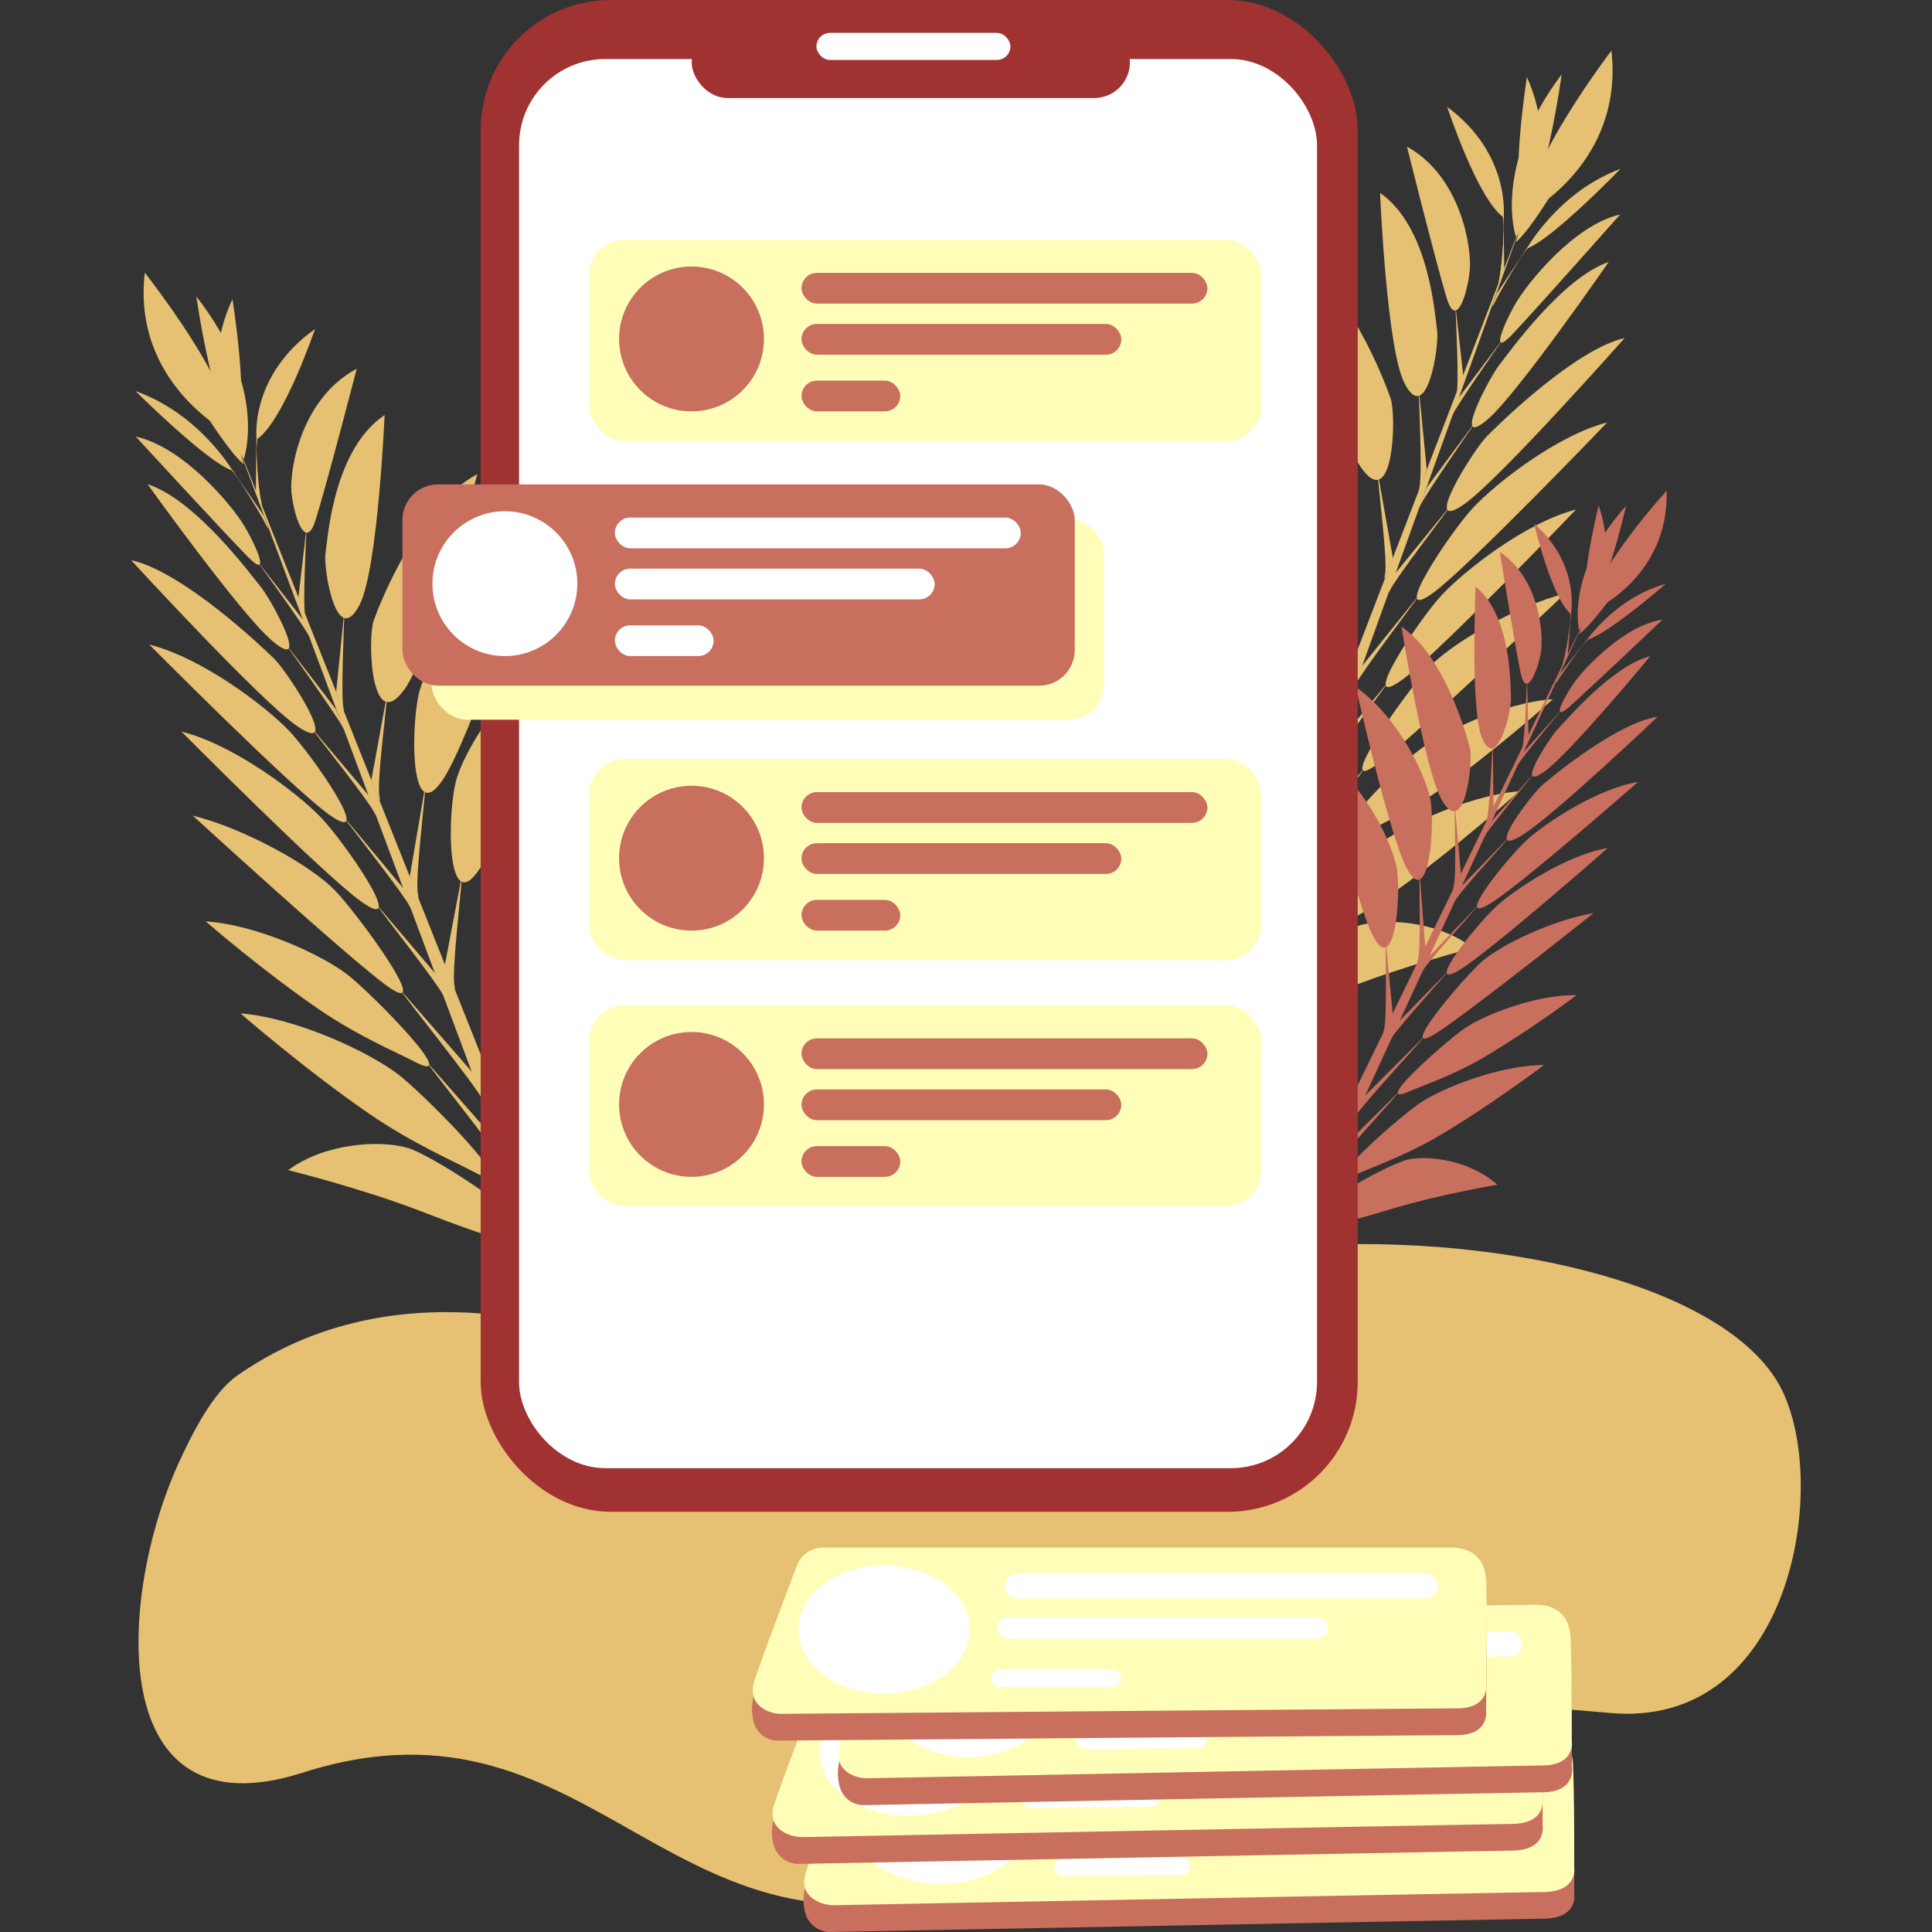 <svg id="SvgjsSvg1120" width="360" height="360" xmlns="http://www.w3.org/2000/svg" version="1.1" xmlns:xlink="http://www.w3.org/1999/xlink" xmlns:svgjs="http://svgjs.com/svgjs"><rect width="100%" height="100%" fill="#333333" stroke="none"/><defs id="SvgjsDefs1121"></defs><g id="SvgjsG1122"><svg xmlns="http://www.w3.org/2000/svg" data-name="Layer 1" viewBox="0 0 686.49 794.27" width="360" height="360"><path fill="#e6c073" d="M670,732.6c5.49-12,14-29,24.05-36.05,25.87-18.1,87.43-49.43,195.1,1.88,120.68,57.5,124.09-48,242.55-55.28,85.34-5.23,177.92,17.23,198,60.23,18.88,40.36,2.9,138.71-71.47,131.77C1124.21,822.64,1133,851.74,1004.34,902c-131.66,51.41-159.82-81.73-283.4-42.24C639.27,885.84,645,787.56,670,732.6Z" transform="translate(-650.53 -130.95)" class="colore9edfb svgShape"></path><polygon fill="#e6c073" points="572.7 89.05 442.73 426.96 450.92 426.96 572.7 89.05" class="colore9edfb svgShape"></polygon><path fill="#e6c073" d="M1224.37 162.62s-7.19 45.07-1.14 57.38C1223.23 220 1238.56 194.27 1224.37 162.62zM1191.6 174.89s12.49 38.05 23.2 45.42C1214.8 220.31 1217.91 194.35 1191.6 174.89z" transform="translate(-650.53 -130.95)" class="colore9edfb svgShape"></path><path fill="#e6c073" d="M1259.12 151.75s-36.75 48.18-33.89 66.33C1225.23 218.08 1264.3 197.58 1259.12 151.75zM1175.05 191.23s12.16 48.69 16.38 62.39c1 3.22 2 4.69 3 4.95 3 .77 5.81-9.44 6.46-16.52C1201.78 232.62 1197.08 203.36 1175.05 191.23z" transform="translate(-650.53 -130.95)" class="colore9edfb svgShape"></path><path fill="#e6c073" d="M1195.11 257.79s-.11-.25-.09.15c.2 4.33 1.47 30.62.45 35.07-1.12 4.87 2.89-6.22 2.89-6.22zM1214.81 219.85s-.44-.24-.4-.09c1.11 4.22-.4 21.53-1.42 26-1.12 4.86 2-3.84 2-3.84zM1164 210.26s2.67 63.43 9.93 78c9.25 18.56 14.49-15.1 13.54-21.39S1184.33 224.41 1164 210.26z" transform="translate(-650.53 -130.95)" class="colore9edfb svgShape"></path><path fill="#e6c073" d="M1214.81 219.85s-.44-.24-.4-.09c1.11 4.22-.4 21.53-1.42 26-1.12 4.86 2-3.84 2-3.84zM1180 291.58s-.12-.29-.1.16c.19 4.83 1.41 34.13.37 39.09-1.13 5.43 2.92-6.93 2.92-6.93zM1127.23 234.56s18 72.68 28.76 88.3c13.63 19.88 14.82-21 12.35-28.11S1150.72 247.53 1127.23 234.56z" transform="translate(-650.53 -130.95)" class="colore9edfb svgShape"></path><path fill="#e6c073" d="M1163.45 327.52s-.33-1.23-.31-.73c.21 5.39 4.06 34.72 2.89 40.26-1.27 6.05 3.25-6.67 3.25-6.67zM1106.08 267.91s24 75.53 34.72 92.17c13.6 21.17 12.82-24.67 9.06-37.3C1146 309.85 1129.56 281.73 1106.08 267.91z" transform="translate(-650.53 -130.95)" class="colore9edfb svgShape"></path><path fill="#e6c073" d="M1148.25 365s-.33-1.31-.31-.78c.21 5.75 4 37 2.85 42.89-1.28 6.45 3.25-7.11 3.25-7.11zM1091.58 304.65s24 75.53 34.71 92.17c13.61 21.18 12.82-24.67 9.06-37.29C1131.5 346.59 1115.06 318.48 1091.58 304.65z" transform="translate(-650.53 -130.95)" class="colore9edfb svgShape"></path><path fill="#e6c073" d="M1133.75 401.79s-.34-1.31-.32-.78c.21 5.74 4 38 2.84 43.92-1.28 6.45 3.86-8.37 3.86-8.37zM1066.9 336.66s31.79 78.3 42.48 94.93c13.6 21.18 10.57-30.82 6.81-43.45C1112.34 375.21 1090.38 350.48 1066.9 336.66z" transform="translate(-650.53 -130.95)" class="colore9edfb svgShape"></path><path fill="#e6c073" d="M1115.31 436.19s-.25-.71-.23-.07c.19 6.91 5.38 45.33 4.18 52.43-1.3 7.77 4.75-9.86 4.75-9.86zM1035.1 376.74s12.91 28.25 29.44 52c11.11 16 26 28.51 31.6 34.39 17.69 18.63 2.64-30.05-3.61-41.84C1086.12 409.24 1061.05 386.59 1035.1 376.74z" transform="translate(-650.53 -130.95)" class="colore9edfb svgShape"></path><path fill="#e6c073" d="M1103.1 466.41s-.25-.71-.23-.07c.19 6.92 5.7 48.43 4.16 55.49-.36 1.67 5.1-12.6 5.1-12.6zM1020.16 415.71s14.49 31.8 32.89 58.62c12.36 18 28.84 32.23 35 38.87 19.6 21.06 2.51-33.65-4.48-46.93C1076.43 452.66 1048.7 427 1020.16 415.71zM988.51 480.07s33.29 19.6 56.8 38.06c27.59 21.66 32.48 24.12 40.69 26.79 26 8.43-13-44.2-24.78-51.86C1049.16 485.21 1018 476.77 988.51 480.07z" transform="translate(-650.53 -130.95)" class="colore9edfb svgShape"></path><path fill="#e6c073" d="M1096.19 518.27a9.53 9.53 0 00-.47-1.47c.25 3.6 5.63 20.05 4.16 23.73-.35.87 2.75-6.39 2.75-6.39zM1091.23 543.21s-.51-.88-.48-.72c.28 1.78 5.82 9.91 4.38 11.72-.34.43 2.7-3.15 2.7-3.15zM1251.69 180.63s-21.53 40.92-31.83 49.86C1219.86 230.49 1226 204 1251.69 180.63zM1262.82 200.4s-28.41 29.34-38.49 32.71C1224.33 233.11 1237.3 209.83 1262.82 200.4z" transform="translate(-650.53 -130.95)" class="colore9edfb svgShape"></path><path fill="#e6c073" d="M1238.67 161.52s-7 51.88-18.83 66.75C1219.84 228.27 1209.89 199.64 1238.67 161.52zM1262.7 219.13s-34.24 38.63-44.31 49.27c-2.37 2.5-3.78 3.49-4.48 3.43-2.1-.19 2.14-9.78 5.78-16.07C1224.55 247.38 1243.7 223.43 1262.7 219.13z" transform="translate(-650.53 -130.95)" class="colore9edfb svgShape"></path><path fill="#e6c073" d="M1214 271s.21-.19 0 .15c-2.56 3.68-18.13 26-20.08 30.15-2.14 4.52 1.92-6.18 1.92-6.18zM1224.59 232.7s.38-.08.27.05c-3 3.32-12 18.69-13.91 22.82-2.14 4.52 1.06-3.87 1.06-3.87zM1258 238.65s-37.35 54-49.6 64.57c-15.6 13.44.55-17.09 4.63-22.25S1238.82 245.18 1258 238.65z" transform="translate(-650.53 -130.95)" class="colore9edfb svgShape"></path><path fill="#e6c073" d="M1224.59 232.7s.38-.08.27.05c-3 3.32-12 18.69-13.91 22.82-2.14 4.52 1.06-3.87 1.06-3.87zM1203.2 304.36s.22-.22 0 .17c-2.84 4.11-20.08 29.06-22.32 33.64-2.44 5 2.32-6.81 2.32-6.81zM1264.57 269.91s-51.06 57.7-65.8 68.18c-18.76 13.35 3.71-22.28 9.08-27.72S1244.27 274.54 1264.57 269.91z" transform="translate(-650.53 -130.95)" class="colore9edfb svgShape"></path><path fill="#e6c073" d="M1192 340s.88-1 .58-.54c-3.17 4.59-21.87 28.83-24.37 33.94-2.72 5.58 2-6.67 2-6.67zM1257.37 304.62s-56 58.48-71.27 69.85c-19.48 14.47 6.88-24.88 16.1-34.73C1211.63 329.65 1236.6 310 1257.37 304.62z" transform="translate(-650.53 -130.95)" class="colore9edfb svgShape"></path><path fill="#e6c073" d="M1179.18 376.67s.92-1 .61-.58c-3.36 4.9-23.13 30.8-25.83 36.22-2.94 5.92 2.23-7.05 2.23-7.05zM1244.59 340.4s-56 58.48-71.28 69.85c-19.48 14.47 6.88-24.88 16.1-34.73C1198.85 365.43 1223.82 345.77 1244.59 340.4z" transform="translate(-650.53 -130.95)" class="colore9edfb svgShape"></path><path fill="#e6c073" d="M1166.39 412.45s.93-1 .62-.58c-3.37 4.9-23.71 31.7-26.41 37.12-2.94 5.92 2.61-8.31 2.61-8.31zM1240.09 374.94S1178.28 433.63 1163 445c-19.48 14.47 11.61-29.57 20.82-39.41C1193.23 395.5 1219.33 380.3 1240.09 374.94z" transform="translate(-650.53 -130.95)" class="colore9edfb svgShape"></path><path fill="#e6c073" d="M1157.11 447.31s.53-.55.16 0c-4 5.92-28.6 37.62-32 44.1-3.67 7.06 3-9.85 3-9.85zM1235 418.43s-23.1 20.78-45.67 36.68c-15.16 10.68-30.48 17.34-36.88 20.85-20.29 11.12 15.54-26.68 25.66-35.11C1188.44 432.21 1215.08 419.68 1235 418.43z" transform="translate(-650.53 -130.95)" class="colore9edfb svgShape"></path><path fill="#e6c073" d="M1146.74 476.81s.54-.54.17 0c-4 5.92-30.53 40.21-33.68 46.73-.74 1.55 4.31-12.3 4.31-12.3zM1221.16 456.26s-26 23.39-51.29 41.4c-17 12.09-34.13 19.75-41.31 23.75-22.72 12.69 17.65-29.75 29-39.26C1169.23 472.41 1199 458 1221.16 456.26zM1202.21 520.68s-29.44 7.6-52.85 17c-27.46 11-31.55 11.74-37.59 11.74-19.11 0 32.18-34.51 43-37.83C1165.86 508.14 1187.81 509.57 1202.21 520.68z" transform="translate(-650.53 -130.95)" class="colore9edfb svgShape"></path><path fill="#e6c073" d="M1121.23 523.51s1.29-1.41 1.08-1.13c-2.17 3-14.44 15.73-15.71 19.32-.3.84 2.09-6.29 2.09-6.29zM1109.85 546.44s.78-.63.68-.49c-1.17 1.45-8.82 6.92-9 8.89 0 .47.3-3.48.3-3.48z" transform="translate(-650.53 -130.95)" class="colore9edfb svgShape"></path><polygon fill="#e6c073" points="42.84 180.37 177.54 518.28 169.06 518.28 42.84 180.37" class="colore9edfb svgShape"></polygon><path fill="#e6c073" d="M692.19 253.94s7.45 45.07 1.18 57.38C693.37 311.32 677.48 285.59 692.19 253.94zM726.15 266.21s-12.95 38.05-24 45.42C702.1 311.63 698.88 285.67 726.15 266.21z" transform="translate(-650.53 -130.95)" class="colore9edfb svgShape"></path><path fill="#e6c073" d="M656.18 243.07s38.08 48.18 35.12 66.33C691.3 309.4 650.81 288.9 656.18 243.07zM743.3 282.55s-12.61 48.69-17 62.39c-1 3.22-2.1 4.69-3.15 4.95-3.13.77-6-9.44-6.69-16.52C715.6 323.94 720.47 294.67 743.3 282.55z" transform="translate(-650.53 -130.95)" class="colore9edfb svgShape"></path><path fill="#e6c073" d="M722.51 349.11s.12-.25.1.15c-.21 4.33-1.53 30.61-.47 35.07 1.17 4.87-3-6.22-3-6.22zM702.09 311.17s.47-.25.42-.09c-1.15 4.22.41 21.53 1.47 26 1.16 4.87-2.07-3.83-2.07-3.83zM754.76 301.58S752 365 744.47 379.6c-9.59 18.56-15-15.1-14-21.4S733.68 315.73 754.76 301.58z" transform="translate(-650.53 -130.95)" class="colore9edfb svgShape"></path><path fill="#e6c073" d="M702.09 311.17s.47-.25.42-.09c-1.15 4.22.41 21.53 1.47 26 1.16 4.87-2.07-3.83-2.07-3.83zM738.13 382.9s.12-.29.11.16c-.2 4.83-1.47 34.12-.39 39.09 1.17 5.43-3-6.93-3-6.93zM792.86 325.88s-18.71 72.68-29.81 88.3c-14.12 19.88-15.35-21-12.79-28.11S768.51 338.85 792.86 325.88z" transform="translate(-650.53 -130.95)" class="colore9edfb svgShape"></path><path fill="#e6c073" d="M755.32 418.84s.35-1.23.33-.73c-.23 5.39-4.21 34.72-3 40.26 1.32 6.05-3.36-6.67-3.36-6.67zM814.77 359.23s-24.89 75.53-36 92.17c-14.1 21.17-13.29-24.67-9.39-37.3C773.4 401.17 790.44 373.05 814.77 359.23z" transform="translate(-650.53 -130.95)" class="colore9edfb svgShape"></path><path fill="#e6c073" d="M771.07 456.36s.35-1.31.33-.78c-.22 5.75-4.17 37-2.95 42.89 1.32 6.45-3.37-7.11-3.37-7.11zM829.81 396s-24.9 75.53-36 92.17c-14.1 21.18-13.28-24.67-9.39-37.29C788.43 437.91 805.48 409.8 829.81 396z" transform="translate(-650.53 -130.95)" class="colore9edfb svgShape"></path><path fill="#e6c073" d="M786.11 493.11s.34-1.31.32-.78c-.22 5.74-4.15 38-2.94 43.92 1.33 6.45-4-8.37-4-8.37zM855.38 428s-32.94 78.29-44 94.93c-14.1 21.18-11-30.82-7.06-43.45C808.29 466.53 831.05 441.8 855.38 428z" transform="translate(-650.53 -130.95)" class="colore9edfb svgShape"></path><path fill="#e6c073" d="M805.21 527.51s.26-.71.24-.07c-.19 6.91-5.57 45.32-4.34 52.43 1.35 7.77-4.91-9.86-4.91-9.86zM888.34 468.06s-13.38 28.25-30.52 52c-11.5 16-27 28.51-32.74 34.39-18.34 18.63-2.74-30.05 3.74-41.84C835.46 500.56 861.44 477.91 888.34 468.06z" transform="translate(-650.53 -130.95)" class="colore9edfb svgShape"></path><path fill="#e6c073" d="M817.87 557.73s.25-.71.23-.07c-.19 6.92-5.9 48.43-4.31 55.49.38 1.67-5.29-12.6-5.29-12.6zM903.82 507s-15 31.8-34.09 58.62c-12.8 18-29.88 32.23-36.29 38.87-20.32 21.06-2.61-33.65 4.64-46.93C845.5 544 874.24 518.34 903.82 507zM936.62 571.39s-34.49 19.6-58.87 38.06c-28.59 21.66-33.65 24.12-42.16 26.79-27 8.43 13.49-44.2 25.68-51.86C873.77 576.53 906.05 568.09 936.62 571.39z" transform="translate(-650.53 -130.95)" class="colore9edfb svgShape"></path><path fill="#e6c073" d="M825 609.58s.51-1.79.49-1.46c-.26 3.6-5.84 20-4.31 23.73.36.87-2.86-6.39-2.86-6.39zM830.17 634.53s.52-.88.5-.72c-.3 1.78-6 9.91-4.54 11.72.35.43-2.8-3.15-2.8-3.15zM663.88 272s22.31 40.92 33 49.86C696.86 321.81 690.54 295.3 663.88 272zM652.34 291.72s29.44 29.34 39.89 32.71C692.23 324.43 678.79 301.15 652.34 291.72z" transform="translate(-650.53 -130.95)" class="colore9edfb svgShape"></path><path fill="#e6c073" d="M677.37 252.84s7.24 51.88 19.51 66.75C696.88 319.59 707.19 291 677.37 252.84zM652.46 310.45s35.49 38.63 45.93 49.27c2.45 2.5 3.91 3.49 4.64 3.43 2.18-.19-2.22-9.78-6-16.07C692 338.7 672.16 314.75 652.46 310.45z" transform="translate(-650.53 -130.95)" class="colore9edfb svgShape"></path><path fill="#e6c073" d="M702.94 362.29s-.21-.19 0 .16c2.66 3.68 18.79 26 20.82 30.15 2.21 4.52-2-6.19-2-6.19zM692 324s-.4-.08-.28.05c3.11 3.32 12.39 18.69 14.42 22.82 2.21 4.52-1.1-3.87-1.1-3.87zM657.29 330S696 384 708.7 394.54c16.17 13.44-.57-17.09-4.8-22.25S677.22 336.5 657.29 330z" transform="translate(-650.53 -130.95)" class="colore9edfb svgShape"></path><path fill="#e6c073" d="M692 324s-.4-.08-.28.05c3.11 3.32 12.39 18.69 14.42 22.82 2.21 4.52-1.1-3.87-1.1-3.87zM714.13 395.68s-.23-.22 0 .16c2.94 4.12 20.81 29.07 23.13 33.65 2.53 5-2.4-6.81-2.4-6.81zM650.53 361.23s52.92 57.69 68.19 68.18c19.44 13.35-3.85-22.28-9.42-27.72S671.56 365.86 650.53 361.23z" transform="translate(-650.53 -130.95)" class="colore9edfb svgShape"></path><path fill="#e6c073" d="M725.72 431.35s-.91-1-.61-.54c3.28 4.59 22.67 28.83 25.25 33.94 2.83 5.58-2.05-6.67-2.05-6.67zM658 395.94s58 58.48 73.86 69.85c20.19 14.47-7.13-24.88-16.68-34.73C705.39 421 679.51 401.31 658 395.94z" transform="translate(-650.53 -130.95)" class="colore9edfb svgShape"></path><path fill="#e6c073" d="M739 468s-.95-1-.63-.58c3.48 4.9 24 30.8 26.76 36.22 3.05 5.92-2.3-7.05-2.3-7.05zM671.24 431.72s58 58.48 73.86 69.85c20.19 14.47-7.13-24.88-16.68-34.73C718.64 456.75 692.76 437.09 671.24 431.72z" transform="translate(-650.53 -130.95)" class="colore9edfb svgShape"></path><path fill="#e6c073" d="M752.27 503.77s-1-1-.63-.58c3.48 4.9 24.57 31.69 27.36 37.12 3 5.92-2.7-8.31-2.7-8.31zM675.89 466.26S740 525 755.82 536.32c20.18 14.47-12-29.57-21.58-39.42C724.46 486.82 697.41 471.62 675.89 466.26z" transform="translate(-650.53 -130.95)" class="colore9edfb svgShape"></path><path fill="#e6c073" d="M761.9 538.63s-.56-.55-.17 0c4.16 5.92 29.64 37.62 33.12 44.09 3.81 7.07-3.07-9.84-3.07-9.84zM681.21 509.75s23.94 20.78 47.33 36.68c15.7 10.68 31.58 17.33 38.22 20.85 21 11.12-16.11-26.68-26.6-35.11C729.42 523.53 701.82 511 681.21 509.75z" transform="translate(-650.53 -130.95)" class="colore9edfb svgShape"></path><path fill="#e6c073" d="M772.64 568.13s-.56-.54-.17 0c4.16 5.92 31.64 40.21 34.9 46.73.77 1.55-4.47-12.3-4.47-12.3zM695.52 547.58S722.44 571 748.67 589c17.62 12.09 35.38 19.75 42.81 23.75C815 625.42 773.19 583 761.4 573.47 749.33 563.73 718.46 549.35 695.52 547.58zM715.15 612s30.51 7.6 54.78 17c28.46 11 32.7 11.74 39 11.74 19.8 0-33.34-34.51-44.56-37.83C752.83 599.46 730.08 600.89 715.15 612z" transform="translate(-650.53 -130.95)" class="colore9edfb svgShape"></path><path fill="#e6c073" d="M799.08 614.83A14.68 14.68 0 00798 613.7c2.26 3 15 15.73 16.29 19.31.31.85-2.17-6.28-2.17-6.28zM810.87 637.75s-.81-.62-.7-.49c1.21 1.46 9.13 6.93 9.38 8.9.05.47-.31-3.48-.31-3.48z" transform="translate(-650.53 -130.95)" class="colore9edfb svgShape"></path><polygon fill="#c86f5e" points="598.54 252.77 473.7 508.87 480.12 509.43 598.54 252.77" class="colorbac5f4 svgShape"></polygon><path fill="#c86f5e" d="M1253.86 338.81s-8.7 34.85-4.79 44.91C1249.07 383.72 1262.84 364.59 1253.86 338.81zM1227.33 346.21s7.21 30.68 15.11 37.18C1242.44 383.39 1246.64 363.25 1227.33 346.21z" transform="translate(-650.53 -130.95)" class="colorbac5f4 svgShape"></path><path fill="#c86f5e" d="M1281.84 332.65s-32.08 35.28-31.07 49.7C1250.77 382.35 1282.79 368.93 1281.84 332.65zM1213.25 357.89s6.23 39 8.6 50c.56 2.59 1.27 3.82 2.05 4.09 2.32.81 5.19-7 6.18-12.51C1231.39 392.16 1229.7 368.9 1213.25 357.89z" transform="translate(-650.53 -130.95)" class="colorbac5f4 svgShape"></path><path fill="#c86f5e" d="M1224.46 411.44s-.07-.21-.09.11c-.13 3.41-.92 24.11-2 27.53-1.21 3.74 2.7-4.68 2.7-4.68zM1242.48 383s-.33-.22-.31-.09c.58 3.38-1.77 16.85-2.88 20.27-1.21 3.74 1.83-2.87 1.83-2.87zM1203.29 372.06s-2.22 49.92 2.49 61.85c6 15.18 12.38-10.86 12.06-15.86S1218.27 384.54 1203.29 372.06z" transform="translate(-650.53 -130.95)" class="colorbac5f4 svgShape"></path><path fill="#c86f5e" d="M1242.48 383s-.33-.22-.31-.09c.58 3.38-1.77 16.85-2.88 20.27-1.21 3.74 1.83-2.87 1.83-2.87zM1210.35 436.91s-.08-.23-.09.12c-.18 3.8-1.21 26.85-2.36 30.67-1.26 4.18 2.75-5.24 2.75-5.24zM1172.82 388.62s9.21 58.21 16.55 71.18c9.34 16.51 13-15.47 11.59-21.2S1190.35 400.39 1172.82 388.62z" transform="translate(-650.53 -130.95)" class="colorbac5f4 svgShape"></path><path fill="#c86f5e" d="M1194.9 464s-.18-1-.2-.59c-.19 4.24.83 27.49-.46 31.76-1.4 4.66 3-5 3-5zM1154 413.33s13.71 60.85 21 74.62c9.23 17.52 11.72-18.47 9.63-28.63C1182.42 448.92 1171.44 425.76 1154 413.33z" transform="translate(-650.53 -130.95)" class="colorbac5f4 svgShape"></path><path fill="#c86f5e" d="M1180.44 492.35s-.18-1.05-.2-.64c-.22 4.52.64 29.27-.67 33.82-1.44 5 3-5.35 3-5.35zM1140.11 441.15s13.7 60.85 21 74.62c9.23 17.53 11.73-18.47 9.64-28.62C1168.56 476.74 1157.57 453.59 1140.11 441.15z" transform="translate(-650.53 -130.95)" class="colorbac5f4 svgShape"></path><path fill="#c86f5e" d="M1166.57 520.17s-.17-1-.19-.63c-.23 4.52.55 30.08-.76 34.63-1.44 5 3.59-6.3 3.59-6.3zM1118.59 464.57s19.6 63.54 26.85 77.32c9.23 17.52 10.38-23.45 8.29-33.61C1151.59 497.88 1136.05 477 1118.59 464.57z" transform="translate(-650.53 -130.95)" class="colorbac5f4 svgShape"></path><path fill="#c86f5e" d="M1149.78 545.89s-.15-.57-.18-.07c-.32 5.43 1.14 35.9-.28 41.39-1.54 6 4.39-7.41 4.39-7.41zM1090.93 493.83s8.2 23 19.55 42.8c7.62 13.27 18.46 24.12 22.44 29.11 12.61 15.8 4.11-23.38 0-33C1128.72 522.78 1110.61 503.32 1090.93 493.83z" transform="translate(-650.53 -130.95)" class="colorbac5f4 svgShape"></path><path fill="#c86f5e" d="M1138.15 568.76s-.14-.57-.17-.07c-.32 5.43 1.18 38.35-.5 43.78-.4 1.29 4.85-9.53 4.85-9.53zM1076.57 523.38s9.2 25.91 21.81 48.19c8.46 15 20.42 27.22 24.82 32.85 13.94 17.84 4.26-26.21-.33-37.1C1118.18 556.16 1098.18 534.18 1076.57 523.38zM1047.39 571.69s24.76 17.62 41.95 33.69c20.16 18.85 23.82 21.12 30.08 23.76 19.81 8.38-7.2-35.53-15.91-42.34C1094.59 579.83 1070.74 571.1 1047.39 571.69z" transform="translate(-650.53 -130.95)" class="colorbac5f4 svgShape"></path><path fill="#c86f5e" d="M1129.22 608.94a8.23 8.23 0 00-.27-1.18c0 2.84 3 16.1 1.65 18.88-.34.66 2.59-4.81 2.59-4.81zM1123.64 628.16s-.34-.73-.33-.6c.1 1.42 3.89 8.17 2.63 9.49-.29.32 2.33-2.29 2.33-2.29zM1274.05 354.79s-19.66 30.62-28.33 36.92C1245.72 391.71 1252.29 371.35 1274.05 354.79zM1281.44 371s-24.27 21.08-32.39 23C1249.05 394.07 1260.79 376.7 1281.44 371z" transform="translate(-650.53 -130.95)" class="colorbac5f4 svgShape"></path><path fill="#c86f5e" d="M1265.14 338.92s-9 40.2-19.29 51.05C1245.85 390 1240 366.85 1265.14 338.92zM1280.08 385.72s-29.48 28-38.09 35.62c-2 1.8-3.2 2.48-3.75 2.38-1.63-.28 2.34-7.52 5.63-12.2C1248.25 405.28 1264.88 387.8 1280.08 385.72z" transform="translate(-650.53 -130.95)" class="colorbac5f4 svgShape"></path><path fill="#c86f5e" d="M1238.36 423.06s.18-.13 0 .12c-2.26 2.71-16 19.16-17.79 22.27-2 3.4 1.92-4.71 1.92-4.71zM1249.27 393.77s.31 0 .21.06c-2.57 2.4-10.64 13.84-12.46 16.95-2 3.39 1.1-3 1.1-3zM1275.1 400.71s-32.95 39.81-43.28 47.25c-13.14 9.48 1.59-13.36 5.14-17.13S1259.58 404.52 1275.1 400.71z" transform="translate(-650.53 -130.95)" class="colorbac5f4 svgShape"></path><path fill="#c86f5e" d="M1249.27 393.77s.31 0 .21.06c-2.57 2.4-10.64 13.84-12.46 16.95-2 3.39 1.1-3 1.1-3zM1227.64 448.5s.19-.15 0 .13c-2.51 3-17.72 21.42-19.79 24.86-2.25 3.75 2.28-5.18 2.28-5.18zM1278.09 425.66s-43.95 41.77-56.22 49c-15.61 9.19 4.43-17.22 9-21.12S1261.87 427.91 1278.09 425.66z" transform="translate(-650.53 -130.95)" class="colorbac5f4 svgShape"></path><path fill="#c86f5e" d="M1216.45 475.71s.75-.7.49-.39c-2.79 3.39-19.1 21.12-21.41 25-2.51 4.19 2-5.1 2-5.1zM1270.09 452.39s-47.85 42-60.62 49.92c-16.26 10 7.08-19 15-26.14C1232.53 468.9 1253.44 455.18 1270.09 452.39z" transform="translate(-650.53 -130.95)" class="colorbac5f4 svgShape"></path><path fill="#c86f5e" d="M1203.89 503.56s.8-.75.52-.41c-3 3.61-20.22 22.57-22.7 26.64-2.71 4.45 2.22-5.37 2.22-5.37zM1257.64 479.57s-47.85 42.05-60.62 49.92c-16.26 10 7.08-19 15-26.13C1220.08 496.09 1241 482.36 1257.64 479.57z" transform="translate(-650.53 -130.95)" class="colorbac5f4 svgShape"></path><path fill="#c86f5e" d="M1191.44 530.75s.8-.75.52-.42c-3 3.61-20.74 23.24-23.22 27.31-2.71 4.45 2.61-6.33 2.61-6.33zM1251.77 506.34s-52.45 41.82-65.22 49.7c-16.25 10 11.1-22.4 19-29.49C1213.63 519.28 1235.13 509.13 1251.77 506.34z" transform="translate(-650.53 -130.95)" class="colorbac5f4 svgShape"></path><path fill="#c86f5e" d="M1181.79 557.44s.46-.38.13 0c-3.55 4.37-25 27.55-28.05 32.4-3.36 5.29 3-7.52 3-7.52zM1244.8 540.09a455 455 0 01-38.3 25.66c-12.6 7.34-25.07 11.52-30.33 13.84-16.66 7.34 14-19.86 22.51-25.79C1207.39 547.74 1229.12 539.72 1244.8 540.09z" transform="translate(-650.53 -130.95)" class="colorbac5f4 svgShape"></path><path fill="#c86f5e" d="M1171.67 579.88s.45-.39.12 0c-3.55 4.37-26.66 29.45-29.57 34.35-.69 1.16 4.21-9.35 4.21-9.35zM1231.41 568.81s-22 16.58-43 29c-14.15 8.32-28.1 13.16-34 15.82-18.67 8.4 15.86-22.13 25.42-28.82C1189.59 578 1213.93 568.7 1231.41 568.81zM1212.18 618s-23.6 4-42.59 9.71c-22.28 6.73-25.54 7-30.27 6.65-15-1.3 27.57-24.88 36.28-26.75C1184.52 605.73 1201.64 608.34 1212.18 618z" transform="translate(-650.53 -130.95)" class="colorbac5f4 svgShape"></path><path fill="#c86f5e" d="M1148.49 614.75a12.29 12.29 0 01.93-.81c-1.91 2.23-12.39 11.35-13.63 14.08-.29.64 2.07-4.79 2.07-4.79zM1138 632s.66-.43.57-.33c-1 1.06-7.38 4.83-7.7 6.36-.07.36.47-2.71.47-2.71z" transform="translate(-650.53 -130.95)" class="colorbac5f4 svgShape"></path><rect width="360.57" height="621.52" x="143.72" fill="#a03232" rx="53.44" class="colore1e6fb svgShape"></rect><rect width="328.05" height="579.31" x="159.5" y="24.27" fill="#ffffff" rx="35.41" class="colorfff svgShape"></rect><rect width="180.14" height="29.31" x="230.48" y="10.99" fill="#a03232" rx="14.65" class="colore1e6fb svgShape"></rect><rect width="79.74" height="11.13" x="281.76" y="13.52" fill="#ffffff" rx="5.56" class="colorfff svgShape"></rect><rect width="276.39" height="82.74" x="188.28" y="98.55" fill="#fffeb8" rx="14.61" class="colorf5f5fc svgShape"></rect><circle cx="230.4" cy="139.35" r="29.78" fill="#c86f5e" class="colorbac5f4 svgShape"></circle><rect width="166.87" height="12.64" x="275.62" y="112.18" fill="#c86f5e" rx="6.32" class="colorbac5f4 svgShape"></rect><rect width="131.47" height="12.64" x="275.62" y="133.18" fill="#c86f5e" rx="6.32" class="colorbac5f4 svgShape"></rect><rect width="40.6" height="12.64" x="275.62" y="156.48" fill="#c86f5e" rx="6.32" class="colorbac5f4 svgShape"></rect><rect width="276.39" height="82.74" x="188.28" y="312.01" fill="#fffeb8" rx="14.61" class="colorf5f5fc svgShape"></rect><circle cx="230.4" cy="352.81" r="29.78" fill="#c86f5e" class="colorbac5f4 svgShape"></circle><rect width="166.87" height="12.64" x="275.62" y="325.65" fill="#c86f5e" rx="6.32" class="colorbac5f4 svgShape"></rect><rect width="131.47" height="12.64" x="275.62" y="346.65" fill="#c86f5e" rx="6.32" class="colorbac5f4 svgShape"></rect><rect width="40.6" height="12.64" x="275.62" y="369.95" fill="#c86f5e" rx="6.32" class="colorbac5f4 svgShape"></rect><rect width="276.39" height="82.74" x="188.28" y="413.25" fill="#fffeb8" rx="14.61" class="colorf5f5fc svgShape"></rect><circle cx="230.4" cy="454.04" r="29.78" fill="#c86f5e" class="colorbac5f4 svgShape"></circle><rect width="166.87" height="12.64" x="275.62" y="426.88" fill="#c86f5e" rx="6.32" class="colorbac5f4 svgShape"></rect><rect width="131.47" height="12.64" x="275.62" y="447.88" fill="#c86f5e" rx="6.32" class="colorbac5f4 svgShape"></rect><rect width="40.6" height="12.64" x="275.62" y="471.18" fill="#c86f5e" rx="6.32" class="colorbac5f4 svgShape"></rect><rect width="276.39" height="82.74" x="123.55" y="213.15" fill="#fffeb8" rx="14.61" class="colorf5f5fc svgShape"></rect><rect width="276.39" height="82.74" x="111.55" y="199.15" fill="#c86f5e" rx="14.61" class="colorbac5f4 svgShape"></rect><circle cx="153.67" cy="239.95" r="29.78" fill="#ffffff" class="colorfff svgShape"></circle><rect width="166.87" height="12.64" x="198.89" y="212.78" fill="#ffffff" rx="6.32" class="colorfff svgShape"></rect><rect width="131.47" height="12.64" x="198.89" y="233.78" fill="#ffffff" rx="6.32" class="colorfff svgShape"></rect><rect width="40.6" height="12.64" x="198.89" y="257.08" fill="#ffffff" rx="6.32" class="colorfff svgShape"></rect><path fill="#c86f5e" d="M938.27,925.22A10.59,10.59,0,0,1,927.89,918a19.71,19.71,0,0,1,.16-12.3c2.86-8.78,10.85-28.77,15.86-41.59A12,12,0,0,1,955,856.71l272.26-3s15.43-1.58,16.1,13.5.45,42,.45,42,2.06,10.3-12.38,10.54C1221.9,919.89,980.26,924.43,938.27,925.22Z" transform="translate(-650.53 -130.95)" class="colorbac5f4 svgShape"></path><path fill="#fffeb8" d="M940,914.2a15.77,15.77,0,0,1-7.3-1.56c-3.43-1.72-7-5.18-4.76-11.94,2.84-8.78,12.86-34.78,17.84-47.6a11.9,11.9,0,0,1,11-7.41l270.53-2.94s15.33-1.58,16,13.5.46,42,.46,42,2,10.3-12.31,10.54C1221.62,908.9,966.52,913.7,940,914.2Z" transform="translate(-650.53 -130.95)" class="colorf5f5fc svgShape"></path><ellipse cx="983.62" cy="879.03" fill="#ffffff" rx="36.97" ry="26.33" transform="rotate(-.62 -11436.057 60936.217)" class="colorfff svgShape"></ellipse><rect width="187.04" height="10.3" x="1035.48" y="854.47" fill="#ffffff" rx="5.15" transform="rotate(-.62 -11289.936 60916.676)" class="colorfff svgShape"></rect><rect width="142.79" height="8.78" x="1032.52" y="872.67" fill="#ffffff" rx="4.39" transform="rotate(-.62 -11314.982 60934.1)" class="colorfff svgShape"></rect><rect width="56.16" height="7.18" x="1030.04" y="894.72" fill="#ffffff" rx="3.59" transform="rotate(-.62 -11361.303 60955.104)" class="colorfff svgShape"></rect><path fill="#c86f5e" d="M925.27,897.22A10.59,10.59,0,0,1,914.89,890a19.71,19.71,0,0,1,.16-12.3c2.86-8.78,10.85-28.77,15.86-41.59A12,12,0,0,1,942,828.71l272.26-3s15.43-1.58,16.1,13.5.45,42,.45,42,2.06,10.3-12.38,10.54C1208.9,891.89,967.26,896.43,925.27,897.22Z" transform="translate(-650.53 -130.95)" class="colorbac5f4 svgShape"></path><path fill="#fffeb8" d="M927,886.2a15.77,15.77,0,0,1-7.3-1.56c-3.43-1.72-7-5.18-4.76-11.94,2.84-8.78,12.86-34.78,17.84-47.6a11.9,11.9,0,0,1,11-7.41l270.53-2.94s15.33-1.58,16,13.5.46,42,.46,42,2,10.3-12.31,10.54C1208.62,880.9,953.52,885.7,927,886.2Z" transform="translate(-650.53 -130.95)" class="colorf5f5fc svgShape"></path><ellipse cx="970.62" cy="851.03" fill="#ffffff" rx="36.97" ry="26.33" transform="rotate(-.62 -11448.84 60907.5)" class="colorfff svgShape"></ellipse><rect width="187.04" height="10.3" x="1022.48" y="826.47" fill="#ffffff" rx="5.15" transform="rotate(-.62 -11302.719 60887.959)" class="colorfff svgShape"></rect><rect width="142.79" height="8.78" x="1019.52" y="844.67" fill="#ffffff" rx="4.39" transform="rotate(-.62 -11327.765 60905.382)" class="colorfff svgShape"></rect><rect width="56.16" height="7.18" x="1017.04" y="866.72" fill="#ffffff" rx="3.59" transform="rotate(-.62 -11374.09 60927.31)" class="colorfff svgShape"></rect><path fill="#c86f5e" d="M951.86,873.06a10.13,10.13,0,0,1-9.89-7.22,20.65,20.65,0,0,1,.15-12.29c2.72-8.78,10.32-28.77,15.08-41.59a11.42,11.42,0,0,1,10.57-7.4l259.29-2.82s14.69-1.58,15.33,13.51.46,42,.46,42,2,10.31-11.79,10.53C1222,867.88,991.84,872.29,951.86,873.06Z" transform="translate(-650.53 -130.95)" class="colorbac5f4 svgShape"></path><path fill="#fffeb8" d="M953.5,862a14.2,14.2,0,0,1-7-1.57c-3.26-1.72-6.62-5.17-4.54-11.93,2.7-8.78,12.23-34.78,17-47.6a11.31,11.31,0,0,1,10.5-7.39l257.62-2.81s14.6-1.58,15.24,13.51.46,42,.46,42,2,10.31-11.71,10.53C1221.69,856.88,978.76,861.55,953.5,862Z" transform="translate(-650.53 -130.95)" class="colorf5f5fc svgShape"></path><ellipse cx="995.03" cy="826.9" fill="#ffffff" rx="35.21" ry="26.33" transform="rotate(-.62 -11424.682 60883.602)" class="colorfff svgShape"></ellipse><rect width="178.12" height="10.3" x="1044.41" y="802.41" fill="#ffffff" rx="5.15" transform="rotate(-.62 -11285.03 60864.027)" class="colorfff svgShape"></rect><rect width="135.98" height="8.78" x="1041.59" y="820.59" fill="#ffffff" rx="4.39" transform="translate(-659.45 -118.81)" class="colorfff svgShape"></rect><rect width="53.49" height="7.18" x="1039.24" y="842.62" fill="#ffffff" rx="3.59" transform="rotate(-.62 -11353.625 60902.47)" class="colorfff svgShape"></rect><path fill="#c86f5e" d="M916.42,846.53a10.12,10.12,0,0,1-9.81-7.32,20.75,20.75,0,0,1,.28-12.3c2.82-8.74,10.63-28.65,15.54-41.41a11.39,11.39,0,0,1,10.65-7.29h259.3s14.71-1.41,15.18,13.68,0,42,0,42,1.86,10.32-11.9,10.4C1186.57,844.3,956.41,846.2,916.42,846.53Z" transform="translate(-650.53 -130.95)" class="colorbac5f4 svgShape"></path><path fill="#fffeb8" d="M918.18,835.53a14.26,14.26,0,0,1-6.94-1.64c-3.25-1.76-6.57-5.25-4.42-12,2.8-8.74,12.62-34.64,17.49-47.4a11.33,11.33,0,0,1,10.58-7.29h257.64s14.62-1.41,15.09,13.68,0,42,0,42,1.84,10.32-11.82,10.4C1186.41,833.3,943.44,835.32,918.18,835.53Z" transform="translate(-650.53 -130.95)" class="colorf5f5fc svgShape"></path><ellipse cx="309.56" cy="669.89" fill="#ffffff" rx="35.21" ry="26.33" class="colorfff svgShape"></ellipse><rect width="178.12" height="10.3" x="359.14" y="646.91" fill="#ffffff" rx="5.15" class="colorfff svgShape"></rect><rect width="135.98" height="8.78" x="356.14" y="664.84" fill="#ffffff" rx="4.39" class="colorfff svgShape"></rect><rect width="53.49" height="7.18" x="353.56" y="686.39" fill="#ffffff" rx="3.59" class="colorfff svgShape"></rect></svg></g></svg>